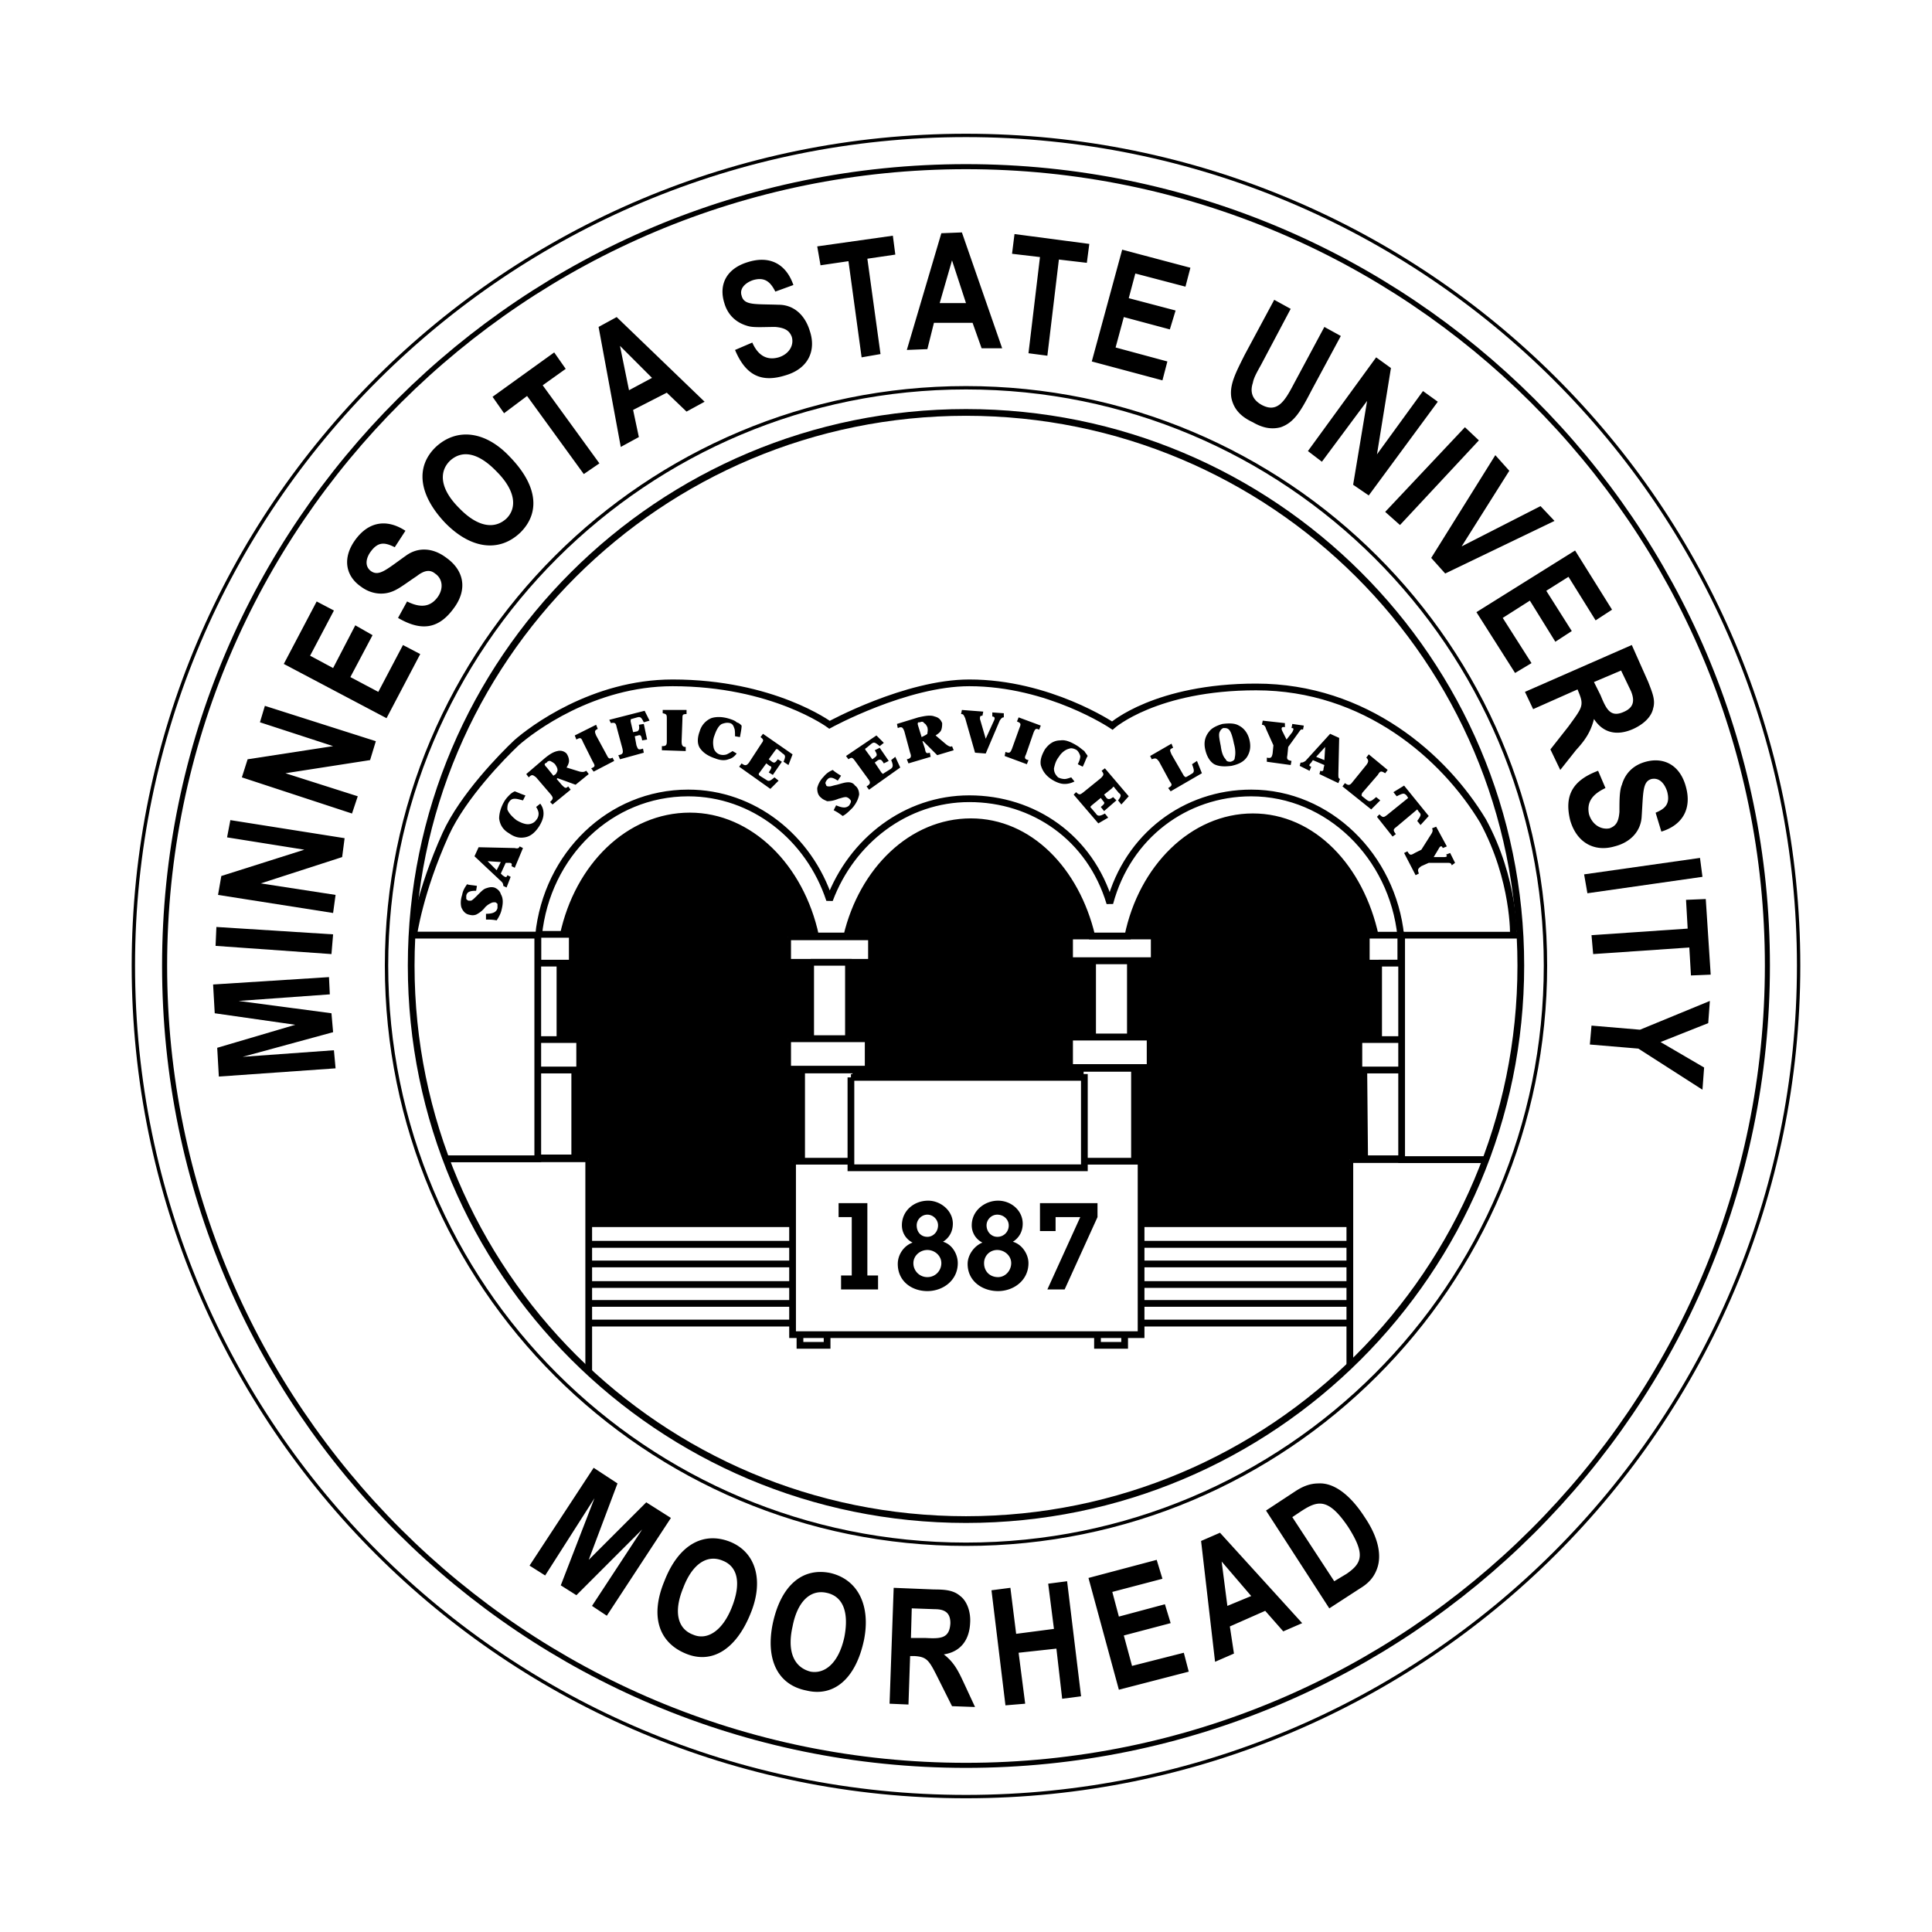 <svg xmlns="http://www.w3.org/2000/svg" width="2500" height="2500" viewBox="0 0 192.756 192.756"><path fill-rule="evenodd" clip-rule="evenodd" fill="#fff" d="M0 0h192.756v192.756H0V0z"/><path fill="none" stroke="#000" stroke-width=".786" stroke-miterlimit="2.613" d="M79.485 138.488l.656-5.74 26.242 2.789-.574 5.74"/><path fill-rule="evenodd" clip-rule="evenodd" d="M95.64 132.338l-1.968-3.279 2.296-2.379-1.23-.492-1.558 1.804-1.066-2.051-1.722.247 1.558 2.789-2.46 2.705 1.229.574 1.887-2.133 1.312 2.461 1.722-.246zM47.584 88.383c-.492-.083-.82-.083-.983-.165-.164.246-.411.574-.492 1.066-.164.492-.164.902-.082 1.23.164.41.41.656.738.738s.492.082.738 0c.328-.164.656-.41.902-.738.246-.246.41-.328.574-.41s.246-.082.41-.082c.082 0 .164.082.246.164v.41c-.082.328-.328.574-1.148.574v.574c.328 0 .656 0 1.066.082.164-.246.41-.656.492-1.065.165-.656.165-1.148-.082-1.559-.082-.328-.41-.574-.656-.656-.328-.082-.574 0-.82.082s-.41.246-.902.738c-.246.246-.41.41-.574.492h-.246c-.082 0-.164-.082-.246-.164v-.328c.083-.41.41-.492.984-.492l.081-.491zM50.455 86.086h.328c.246 0 .328.082.246.328l.328.164.82-1.968-.328-.164c-.082.164-.164.246-.492.164l-3.608-.082-.41.902 2.707 2.542c.165.165.165.328.165.411l.328.164.41-1.065-.328-.164c-.082.246-.164.246-.492 0l-.164-.165.49-1.067zm-.492-.082l-.41.82-.903-.902 1.313.082zM53.489 80.51c.164.246.246.492.246.656a.94.94 0 0 1-.246.657c-.164.245-.492.41-.82.41s-.738-.165-1.148-.41c-.41-.329-.738-.657-.902-1.066 0-.246 0-.492.165-.738.164-.246.328-.328.574-.328s.492.082.82.164l.246-.492c-.492-.164-.82-.328-1.066-.41a1.715 1.715 0 0 0-.492.328c-.164.165-.328.329-.492.574-.41.656-.574 1.312-.574 1.804.083.656.411 1.148.984 1.476.574.41 1.066.492 1.558.41.575-.082 1.066-.492 1.477-1.148.246-.41.41-.82.41-1.23 0-.328-.082-.656-.328-.984l-.412.327zM56.523 76.575c.164-.247.247-.493.247-.657 0-.246-.083-.492-.247-.739a.925.925 0 0 0-.902-.246c-.41.082-.82.328-1.394.82l-1.722 1.476.246.328c.328-.328.41-.246.738 0l1.476 1.722c.246.329.246.41-.082.738l.246.246 1.804-1.476-.246-.329c-.246.246-.328.164-.656-.164l-.491-.574.082-.082 1.804.656 1.312-1.066-.246-.328c-.164.082-.246.164-.656.082l-1.313-.407zm-1.968 0c-.246-.247-.246-.329-.164-.411l.164-.083c.083-.164.246-.164.328-.164.164.082.328.164.492.328.165.246.246.41.246.574s-.082.246-.164.41l-.246.164-.656-.818zM59.147 76c.246.41.246.492-.164.656l.246.328 2.05-1.066-.164-.328c-.328.164-.41.082-.574-.246l-1.066-1.968c-.165-.41-.165-.492.164-.656l-.164-.41-2.132 1.066.164.41c.41-.246.492-.164.656.246L59.147 76zM64.232 72.228l-.492.082c.082.41 0 .574-.164.656l-.41.082-.246-1.066c0-.164 0-.246.082-.246l.574-.165c.328-.082.41 0 .656.492l.574-.164-.492-.984-3.526.902.164.328c.41-.082.492 0 .574.41l.574 2.133c.082.41.082.574-.41.656l.165.41 2.378-.656-.082-.41c-.492.164-.492.082-.656-.329l-.164-.902.328-.082c.246-.082.328 0 .41.492l.492-.082-.329-1.557zM66.528 73.95c0 .41-.082.492-.492.492v.41l2.379.082v-.41c-.328 0-.41-.164-.41-.574l.082-2.214c0-.411 0-.493.41-.493v-.41h-2.378v.328c.41.082.41.164.41.575v2.214h-.001zM73.088 74.934c-.246.164-.41.246-.574.328a1.14 1.14 0 0 1-.739 0 .936.936 0 0 1-.573-.656c-.083-.41-.083-.82.082-1.23.164-.492.41-.984.738-1.148.246-.082.492-.164.82-.082.246.082.328.246.41.492.082.164.082.492.082.82l.492.082c.082-.492.164-.82.164-1.148-.164-.164-.246-.246-.492-.328-.164-.164-.41-.246-.656-.328-.738-.246-1.394-.246-1.886-.083a2.03 2.03 0 0 0-1.148 1.312c-.246.656-.246 1.23 0 1.64.328.492.82.82 1.558 1.066.41.164.902.246 1.312.082.328-.082.574-.246.82-.575l-.41-.244zM76.86 78.706l.821-.82-.41-.328c-.492.411-.574.411-.82.246l-.656-.41c-.082-.083-.164-.164 0-.328l.656-.902.328.246c.246.082.246.165-.082.656l.41.246.902-1.312-.41-.246c-.246.328-.328.41-.574.246l-.328-.246.656-.902c.082-.082.082-.164.246-.082l.492.41c.246.165.328.247.082.821l.492.328.41-1.066-2.952-2.05-.246.328c.328.246.328.328.082.656l-1.23 1.886c-.246.328-.41.328-.738.083l-.246.328 3.115 2.212zM83.913 77.394c-.41-.247-.656-.41-.821-.574a2.106 2.106 0 0 0-.901.656c-.41.41-.574.82-.656 1.147 0 .411.082.738.41.985.164.164.41.246.574.328.41 0 .738-.082 1.148-.246.328-.082.492-.164.738-.164.082 0 .246.083.328.164.082.082.164.164.164.246 0 .164-.082.246-.164.41-.246.246-.574.328-1.312 0l-.246.492c.328.164.574.328.902.574.328-.164.656-.492.983-.82.41-.492.574-.902.656-1.312 0-.41-.164-.738-.41-.902-.165-.246-.411-.329-.656-.329-.328 0-.574.083-1.148.247-.411.082-.574.164-.738.164s-.246 0-.328-.082c0-.082-.082-.165-.082-.246 0-.083.082-.246.164-.328.246-.328.573-.246 1.066.082l.329-.492zM89.817 76.575l-.492-1.067-.41.328c.246.574.164.739-.082.902l-.656.41c-.082.083-.082.083-.246-.082l-.656-.984.328-.246c.246-.082.328-.082.574.329l.492-.246-.902-1.312-.492.246c.246.41.246.492.083.656l-.328.246-.657-.902c-.082-.082-.082-.164.083-.246l.492-.41c.246-.164.328-.164.82.246l.41-.328-.738-.738-3.034 2.05.246.328c.328-.246.41-.164.656.164l1.312 1.804c.246.327.246.491-.164.737l.246.329 3.115-2.214zM93.344 73.375c.247-.164.492-.328.574-.574.082-.246.082-.491.082-.655-.164-.41-.409-.574-.737-.656-.41-.165-.902-.082-1.641.082l-2.132.656.082.41c.411-.164.492-.083.656.328l.574 2.132c.164.41.082.574-.328.656l.164.41 2.214-.656-.082-.41c-.328.082-.41.082-.492-.41l-.246-.738h.082l1.394 1.394 1.641-.492-.164-.41c-.082.082-.246.082-.574-.164l-1.067-.903zm-1.722-.901c-.082-.246-.082-.328 0-.41h.164c.164-.082.328-.082.41.082.164.082.246.246.328.41.082.329 0 .492 0 .656-.082.082-.246.164-.41.246l-.164.082-.328-1.066zM98.346 73.704l-.574-1.968c0-.246 0-.328.246-.328l.082-.411-2.131-.164-.082.41c.246 0 .246.082.41.41l.983 3.444 1.066.082 1.395-3.28c.164-.246.246-.328.41-.328v-.41l-1.148-.082v.411c.164 0 .328.082.164.41l-.821 1.804zM100.971 74.688c-.164.41-.246.491-.656.328l-.082.41 2.215.82.164-.41c-.41-.082-.41-.246-.246-.574l.738-2.132c.162-.41.244-.492.572-.328l.164-.41-2.213-.82-.164.41c.41.164.41.246.246.656l-.738 2.05zM106.875 77.558c-.246.083-.492.165-.656.165a1.53 1.53 0 0 1-.656-.165c-.246-.246-.41-.492-.41-.902.082-.328.164-.738.492-1.148.246-.41.656-.738 1.066-.82.164-.083.492 0 .738.164.164.164.246.328.328.574 0 .246-.082.492-.246.82l.492.246c.246-.492.328-.82.492-1.066-.082-.164-.246-.328-.328-.492-.246-.164-.41-.328-.656-.492-.656-.41-1.23-.656-1.723-.574-.656 0-1.148.328-1.559.902-.328.574-.492 1.066-.41 1.559.164.574.492 1.066 1.148 1.476.41.246.82.41 1.23.41.328 0 .656-.082.984-.245l-.326-.412zM109.58 82.15l.984-.574-.328-.41c-.572.328-.738.246-.9 0l-.492-.574c-.082-.082-.082-.082.082-.246l.9-.738.246.328c.164.164.164.246-.246.574l.328.41 1.23-1.066-.328-.328c-.328.246-.492.246-.656.083l-.246-.329.82-.656c.082-.164.164-.164.246 0l.41.492c.246.164.246.329-.082.738l.328.41.738-.82-2.379-2.789-.328.246c.246.328.246.41-.082.738l-1.721 1.394c-.328.246-.41.328-.738 0l-.246.246 2.46 2.871zM119.422 75.918l-.492.328c.246.656.246.82-.082.984l-.41.246c-.164.082-.164.082-.328-.082l-1.23-2.132c-.164-.41-.246-.492.164-.656l-.164-.41-2.131 1.23.164.328c.41-.164.492-.082.736.246l1.066 1.968c.246.328.246.41-.164.655l.246.329 3.117-1.805-.492-1.229zM122.865 76.41c.738-.164 1.23-.41 1.559-.902.246-.41.41-.902.246-1.64-.164-.738-.574-1.23-1.066-1.476-.41-.246-.984-.246-1.639-.164-.574.164-1.066.41-1.312.738-.41.492-.574 1.066-.41 1.804.164.738.492 1.23.902 1.476.492.246 1.064.246 1.72.164zm-.736-3.772c.164 0 .326 0 .49.164.164.164.328.574.492 1.395.164.574.164 1.066.082 1.394 0 .246-.164.328-.41.41-.164 0-.41 0-.49-.246-.248-.246-.41-.656-.494-1.312-.162-.82-.246-1.23-.08-1.477a.636.636 0 0 1 .326-.328h.084zM127.049 74.359l-.082.82c-.082.411-.164.493-.574.411V76l2.379.328.082-.41c-.412-.083-.494-.164-.412-.574l.082-.82 1.066-1.476c.164-.246.246-.328.41-.246l.082-.41-1.148-.164-.08.41c.244 0 .244.082.08.41l-.574.738-.41-.82c-.164-.328-.08-.492.246-.41v-.41l-2.213-.246-.082.41c.164 0 .328.082.41.41l.738 1.639zM132.133 76.328l-.082.328c0 .246-.082.328-.328.246l-.082.328 1.887.902.164-.41c-.164-.082-.164-.165-.164-.492l.082-3.608-.902-.41-2.461 2.707c-.246.164-.328.164-.492.164l-.082.328.984.492.164-.41c-.246-.082-.246-.164 0-.41l.164-.246 1.148.491zm0-.493l-.82-.328.902-.984-.082 1.312zM137.709 79.854l-.41-.328c-.574.492-.656.492-.984.246l-.41-.328c-.082-.083-.082-.083 0-.329l1.559-1.804c.246-.41.328-.41.738-.164l.246-.328-1.887-1.558-.246.328c.246.246.246.41 0 .738l-1.395 1.721c-.246.329-.41.329-.736.083l-.246.328 2.869 2.297.902-.902zM141.398 80.756l.164.246c.246.246.246.328-.164.902l.328.411.82-.902-2.459-3.034-1.066.656.328.41c.656-.329.738-.329.984-.083l.162.247-2.131 1.722c-.328.246-.41.246-.738-.082l-.246.246 1.559 1.969.328-.246c-.328-.41-.246-.492.082-.738l2.049-1.724zM141.809 84.774l-.656.329c-.41.246-.49.246-.736-.164l-.328.164 1.146 2.214.328-.165c-.164-.41-.082-.492.246-.738l.738-.328h1.805c.328 0 .41 0 .492.246l.328-.246-.492-.984-.41.164c.164.164.082.246-.246.246h-.984l.492-.82c.164-.328.328-.328.41-.082l.41-.164-1.066-1.968-.41.164c.082.164.082.328-.082.574l-.985 1.558z"/><path d="M55.375 91.827s4.265-10.743 10.826-10.989c6.56-.164 12.3 2.296 14.842 7.545s.492 36.902.492 36.902l-25.258.328-.902-33.786zM83.011 92.811s4.264-10.743 10.825-10.907c6.561-.246 12.301 2.297 14.844 7.545 2.541 5.167.49 36.903.49 36.903l-25.338.328-.821-33.869zM111.303 91.499s4.182-10.742 10.742-10.988 12.303 2.296 14.844 7.544c2.543 5.249.492 36.902.492 36.902l-25.258.328-.82-33.786z" fill-rule="evenodd" clip-rule="evenodd" stroke="#000" stroke-width=".335" stroke-miterlimit="2.613"/><path d="M16.422 96.337c0-44.037 35.837-79.709 79.956-79.709 44.118 0 79.956 35.672 79.956 79.709 0 44.12-35.838 79.792-79.956 79.792-44.119 0-79.956-35.672-79.956-79.792z" fill="none" stroke="#000" stroke-width=".504" stroke-miterlimit="2.613"/><path fill-rule="evenodd" clip-rule="evenodd" fill="#fff" d="M58.41 129.959h76.92v2.051H58.41v-2.051z"/><path fill="none" stroke="#000" stroke-width=".671" stroke-miterlimit="2.613" d="M58.41 129.959h76.92v2.051H58.41v-2.051"/><path fill-rule="evenodd" clip-rule="evenodd" fill="#fff" d="M58.246 128.074h76.838v1.967H58.246v-1.967z"/><path fill="none" stroke="#000" stroke-width=".671" stroke-miterlimit="2.613" d="M58.246 128.074h76.838v1.967H58.246v-1.967"/><path fill-rule="evenodd" clip-rule="evenodd" fill="#fff" d="M57.917 124.137h76.921v2.051H57.917v-2.051z"/><path fill="none" stroke="#000" stroke-width=".671" stroke-miterlimit="2.613" d="M57.917 124.137h76.921v2.051H57.917v-2.051"/><path fill-rule="evenodd" clip-rule="evenodd" fill="#fff" d="M58.246 126.105h76.92v2.051h-76.92v-2.051z"/><path fill="none" stroke="#000" stroke-width=".671" stroke-miterlimit="2.613" d="M58.246 126.105h76.92v2.051h-76.92v-2.051"/><path fill-rule="evenodd" clip-rule="evenodd" fill="#fff" d="M58.41 122.088h76.838v2.049H58.41v-2.049z"/><path fill="none" stroke="#000" stroke-width=".671" stroke-miterlimit="2.613" d="M58.41 122.088h76.838v2.049H58.41v-2.049"/><path d="M57.261 132.01h78.561v3.068c-10.049 10.199-24.023 16.531-39.444 16.531-15.278 0-29.104-6.18-39.117-16.166v-3.433z" fill-rule="evenodd" clip-rule="evenodd" fill="#fff"/><path d="M57.261 132.01h78.561v3.068m-78.561.365v-3.434" fill="none" stroke="#000" stroke-width=".671" stroke-miterlimit="2.613"/><path fill-rule="evenodd" clip-rule="evenodd" fill="#fff" d="M109.498 132.83h2.707v1.395h-2.707v-1.395z"/><path fill="none" stroke="#000" stroke-width=".671" stroke-miterlimit="2.613" d="M109.498 132.83h2.707v1.395h-2.707v-1.395"/><path fill-rule="evenodd" clip-rule="evenodd" fill="#fff" d="M79.813 132.83h2.706v1.395h-2.706v-1.395z"/><path fill="none" stroke="#000" stroke-width=".671" stroke-miterlimit="2.613" d="M79.813 132.83h2.706v1.395h-2.706v-1.395"/><path fill-rule="evenodd" clip-rule="evenodd" fill="#fff" d="M107.777 106.588h5.412v9.432h-5.412v-9.432z"/><path fill="none" stroke="#000" stroke-width=".671" stroke-miterlimit="2.613" d="M107.777 106.588h5.412v9.432h-5.412v-9.432"/><path fill-rule="evenodd" clip-rule="evenodd" fill="#fff" d="M109.008 95.845h3.771v7.628h-3.771v-7.628z"/><path fill="none" stroke="#000" stroke-width=".671" stroke-miterlimit="2.613" d="M109.008 95.845h3.771v7.628h-3.771v-7.628"/><path fill-rule="evenodd" clip-rule="evenodd" fill="#fff" d="M106.711 103.473h8.037v3.033h-8.037v-3.033z"/><path fill="none" stroke="#000" stroke-width=".671" stroke-miterlimit="2.613" d="M106.711 103.473h8.037v3.033h-8.037v-3.033"/><path fill-rule="evenodd" clip-rule="evenodd" fill="#fff" d="M106.711 93.385h8.447v2.46h-8.447v-2.46z"/><path fill="none" stroke="#000" stroke-width=".671" stroke-miterlimit="2.613" d="M106.711 93.385h8.447v2.46h-8.447v-2.46"/><path fill-rule="evenodd" clip-rule="evenodd" fill="#fff" d="M79.977 106.752h5.412v9.432h-5.412v-9.432z"/><path fill="none" stroke="#000" stroke-width=".671" stroke-miterlimit="2.613" d="M79.977 106.752h5.412v9.432h-5.412v-9.432"/><path fill-rule="evenodd" clip-rule="evenodd" fill="#fff" d="M78.583 93.467h8.365v2.543h-8.365v-2.543z"/><path fill="none" stroke="#000" stroke-width=".671" stroke-miterlimit="2.613" d="M78.583 93.467h8.365v2.543h-8.365v-2.543"/><path fill-rule="evenodd" clip-rule="evenodd" fill="#fff" d="M80.879 96.01h3.772v7.627h-3.772V96.01z"/><path fill="none" stroke="#000" stroke-width=".671" stroke-miterlimit="2.613" d="M80.879 96.01h3.772v7.627h-3.772V96.01"/><path fill-rule="evenodd" clip-rule="evenodd" fill="#fff" d="M78.583 103.637h8.036v3.033h-8.036v-3.033z"/><path fill="none" stroke="#000" stroke-width=".671" stroke-miterlimit="2.613" d="M78.583 103.637h8.036v3.033h-8.036v-3.033"/><path fill-rule="evenodd" clip-rule="evenodd" fill="#fff" d="M55.867 96.01v7.791l-2.87-.082-.164-7.874 3.034.165z"/><path d="M55.867 96.01v7.791l-2.87-.082-.164-7.874 3.034.165m83.975-2.625h11.152s.164-5.577-3.035-11.481c-3.854-6.396-11.727-13.366-22.633-13.366-10.004 0-14.352 3.854-14.352 3.854s-6.314-4.264-14.269-4.264c-6.314 0-13.941 4.182-13.941 4.182s-5.658-4.182-15.663-4.182c-7.955 0-14.105 4.674-15.581 5.986-1.394 1.312-5.331 5.331-7.052 9.103-2.625 5.822-3.199 10.087-3.199 10.087h12.383" fill="none" stroke="#000" stroke-width=".671" stroke-miterlimit="2.613"/><path d="M84.487 93.385c1.558-6.561 6.479-11.399 12.383-11.399 5.823 0 10.497 4.839 12.055 11.399h3.607c1.395-6.807 6.479-11.892 12.465-11.892s10.742 5.085 12.219 11.892h2.543c-.82-7.955-7.217-14.27-14.926-14.27-6.561 0-12.301 4.265-14.105 10.989-1.967-6.561-7.625-10.415-14.022-10.415-6.314 0-11.727 4.182-13.941 10.087-2.05-6.232-7.626-10.661-14.105-10.661-7.791 0-14.105 6.15-14.925 14.188h2.46c1.476-6.889 6.561-11.891 12.629-11.891 5.986 0 11.071 5.084 12.547 11.973h3.116z" fill-rule="evenodd" clip-rule="evenodd" fill="#fff"/><path d="M84.487 93.385c1.558-6.561 6.479-11.399 12.383-11.399 5.823 0 10.497 4.839 12.055 11.399h3.607c1.395-6.807 6.479-11.892 12.465-11.892s10.742 5.085 12.219 11.892h2.543c-.82-7.955-7.217-14.27-14.926-14.27-6.561 0-12.301 4.265-14.105 10.989-1.967-6.561-7.625-10.415-14.022-10.415-6.314 0-11.727 4.182-13.941 10.087-2.05-6.232-7.626-10.661-14.105-10.661-7.791 0-14.105 6.15-14.925 14.188h2.46c1.476-6.889 6.561-11.891 12.629-11.891 5.986 0 11.071 5.084 12.547 11.973h3.116" fill="none" stroke="#000" stroke-width=".671" stroke-miterlimit="2.613"/><path fill-rule="evenodd" clip-rule="evenodd" fill="#fff" d="M53.653 93.221h3.444v2.871h-3.444v-2.871z"/><path fill="none" stroke="#000" stroke-width=".671" stroke-miterlimit="2.613" d="M53.653 93.221h3.444v2.871h-3.444v-2.871"/><path d="M58.737 115.609H44.485a55.348 55.348 0 0 0 14.241 21.238h.011v-21.238z" fill-rule="evenodd" clip-rule="evenodd" fill="#fff"/><path d="M58.737 115.609H44.485m14.241 21.239h.011V115.61" fill="none" stroke="#000" stroke-width=".671" stroke-miterlimit="2.613"/><path fill-rule="evenodd" clip-rule="evenodd" fill="#fff" d="M53.161 115.527h4.182v-8.775h-4.182v8.775z"/><path fill="none" stroke="#000" stroke-width=".671" stroke-miterlimit="2.613" d="M53.161 115.527h4.182v-8.775h-4.182v8.775"/><path fill-rule="evenodd" clip-rule="evenodd" fill="#fff" d="M52.997 103.719h4.838v3.033h-4.674l-.164-3.033z"/><path fill="none" stroke="#000" stroke-width=".671" stroke-miterlimit="2.613" d="M52.997 103.719h4.838v3.033h-4.674l-.164-3.033"/><path d="M44.485 115.609h9.168V93.303H41.108a56.492 56.492 0 0 0-.084 3.034c0 6.776 1.224 13.27 3.461 19.272z" fill-rule="evenodd" clip-rule="evenodd" fill="#fff"/><path fill="none" stroke="#000" stroke-width=".671" stroke-miterlimit="2.613" d="M44.485 115.609h9.168V93.303H41.108"/><path fill-rule="evenodd" clip-rule="evenodd" fill="#fff" d="M136.314 96.092h3.446v-2.789h-3.446v2.789z"/><path fill="none" stroke="#000" stroke-width=".671" stroke-miterlimit="2.613" d="M136.314 96.092h3.446v-2.789h-3.446v2.789"/><path d="M134.674 115.691h13.555a55.392 55.392 0 0 1-13.555 20.521v-20.521z" fill-rule="evenodd" clip-rule="evenodd" fill="#fff"/><path d="M134.674 115.691h13.555m-13.555 20.522v-20.521" fill="none" stroke="#000" stroke-width=".671" stroke-miterlimit="2.613"/><path fill-rule="evenodd" clip-rule="evenodd" fill="#fff" d="M137.545 96.092v7.709l2.871-.082.164-7.627h-3.035z"/><path fill="none" stroke="#000" stroke-width=".671" stroke-miterlimit="2.613" d="M137.545 96.092v7.709l2.871-.082.164-7.627h-3.035"/><path fill-rule="evenodd" clip-rule="evenodd" fill="#fff" d="M136.068 106.752h4.184v8.857h-4.102l-.082-8.857z"/><path fill="none" stroke="#000" stroke-width=".671" stroke-miterlimit="2.613" d="M136.068 106.752h4.184v8.857h-4.102l-.082-8.857"/><path fill-rule="evenodd" clip-rule="evenodd" fill="#fff" d="M140.496 103.719h-4.92v3.033h4.676l.244-3.033z"/><path fill="none" stroke="#000" stroke-width=".671" stroke-miterlimit="2.613" d="M140.496 103.719h-4.92v3.033h4.676l.244-3.033"/><path d="M148.229 115.691h-8.387V93.303h11.805a54.996 54.996 0 0 1-3.418 22.388z" fill-rule="evenodd" clip-rule="evenodd" fill="#fff"/><path fill="none" stroke="#000" stroke-width=".671" stroke-miterlimit="2.613" d="M148.229 115.691h-8.387V93.303h11.804"/><path fill-rule="evenodd" clip-rule="evenodd" fill="#fff" d="M79.075 115.855h34.771v17.303H79.075v-17.303z"/><path fill="none" stroke="#000" stroke-width=".671" stroke-miterlimit="2.613" d="M79.075 115.855h34.771v17.303H79.075v-17.303"/><path fill-rule="evenodd" clip-rule="evenodd" fill="#fff" d="M84.897 107.49h23.291v9.02H84.897v-9.02z"/><path d="M84.897 107.49h23.291v9.02H84.897v-9.02M41.024 96.337c0-30.506 24.766-55.189 55.354-55.189 30.589 0 55.354 24.683 55.354 55.189 0 30.507-24.766 55.272-55.354 55.272s-55.354-24.765-55.354-55.272z" fill="none" stroke="#000" stroke-width=".671" stroke-miterlimit="2.613"/><path fill-rule="evenodd" clip-rule="evenodd" d="M86.537 120.037h-2.87v1.395h1.312v5.822h-1.066v1.394h3.691v-1.394h-1.067v-7.217zM94.082 123.891c.656-.41.984-1.066.984-1.803 0-1.312-1.23-2.297-2.46-2.297-1.394 0-2.624.984-2.624 2.461 0 .736.41 1.393 1.066 1.721-.902.328-1.477 1.23-1.477 2.133 0 1.723 1.395 2.707 2.953 2.707 1.558 0 3.034-1.066 3.034-2.789 0-.903-.574-1.887-1.476-2.133zm-1.558 3.527a1.383 1.383 0 0 1-1.395-1.395c0-.738.656-1.312 1.395-1.312s1.394.574 1.394 1.312-.574 1.395-1.394 1.395zm0-4.02c-.656 0-1.066-.49-1.066-1.146 0-.574.492-1.066 1.066-1.066.574 0 1.066.492 1.066 1.066 0 .656-.492 1.146-1.066 1.146zM101.053 123.891c.656-.41.984-1.066.984-1.803 0-1.312-1.148-2.297-2.461-2.297s-2.625.984-2.625 2.461c0 .736.41 1.393 1.066 1.721-.82.328-1.476 1.23-1.476 2.133 0 1.723 1.476 2.707 3.034 2.707s3.035-1.066 3.035-2.789c.001-.903-.655-1.887-1.557-2.133zm-1.477 3.527c-.82 0-1.395-.574-1.395-1.395 0-.738.574-1.312 1.312-1.312s1.395.574 1.395 1.312-.574 1.395-1.312 1.395zm-.082-4.02c-.574 0-1.066-.49-1.066-1.146 0-.574.492-1.066 1.066-1.066.656 0 1.148.492 1.148 1.066a1.119 1.119 0 0 1-1.148 1.146zM103.758 120.037v2.787h1.558v-1.392h2.461l-3.281 7.216h1.723l3.279-7.216v-1.395h-5.74zM33.316 104.783l-9.103.656 9.021-2.459-.164-1.886-9.267-1.231 9.103-.656-.082-1.721-11.563.737.163 2.871 8.037 1.148-7.79 2.297.163 2.869 11.646-.82-.164-1.805zM33.234 93.221l-11.645-.738-.082 1.886 11.563.82.164-1.968zM33.48 89.285l-7.463-1.148 8.119-2.625.246-1.886-11.399-1.803-.328 1.721 7.709 1.23-8.283 2.625-.328 1.886 11.481 1.804.246-1.804zM35.694 79.444l-7.216-2.297 8.446-1.312.574-1.885-11.071-3.527-.492 1.64 7.299 2.379-8.529 1.312-.574 1.804 10.989 3.608.574-1.722zM41.926 65.257l-1.722-.902-2.46 4.674-2.788-1.476 2.214-4.182-1.722-.984-2.214 4.264-2.296-1.23 2.378-4.51-1.722-.903-3.281 6.233 10.251 5.412 3.362-6.396zM40.45 52.956c-1.886-1.23-3.69-.902-5.002.902-1.312 1.805-.984 3.608.574 4.675.984.738 2.214.902 3.28.41.574-.247 1.312-.82 2.296-1.477.738-.574 1.312-.656 1.804-.246.738.492.902 1.476.246 2.378-.738.984-1.722 1.066-3.034.41l-.902 1.641c2.378 1.394 4.1 1.066 5.576-.984 1.394-1.886.984-3.772-.738-5.002-1.394-1.066-2.87-1.066-4.018-.246-1.968 1.394-2.706 2.132-3.526 1.558-.656-.492-.492-1.312 0-1.968.738-.984 1.394-.902 2.378-.41l1.066-1.641zM44.386 52.136c2.542 2.624 5.413 3.034 7.545.983 1.968-1.968 1.722-4.674-1.066-7.544-2.378-2.542-5.249-2.952-7.38-.984-2.051 1.969-1.723 4.757.901 7.545zm1.395-1.476c-1.804-1.804-2.05-3.527-.902-4.674 1.23-1.148 2.87-.82 4.675 1.066 1.886 1.886 2.05 3.608.984 4.674-1.231 1.148-2.954.82-4.757-1.066zM59.803 46.231l-5.658-7.79 2.296-1.64-1.148-1.64-6.15 4.428 1.148 1.64 2.296-1.722 5.659 7.791 1.557-1.067zM61.526 31.634l-1.805.984 2.214 11.973 1.804-.984-.574-2.706 3.362-1.722 1.968 1.886 1.804-.984-8.773-8.447zm1.23 7.299l-.902-4.429 3.198 3.198-2.296 1.231zM79.157 28.436c-.738-2.132-2.378-2.952-4.51-2.296-2.214.656-2.952 2.296-2.378 4.101.328 1.147 1.148 1.968 2.378 2.296.574.164 1.558.082 2.707.082.901.082 1.394.328 1.64.984.246.82-.246 1.722-1.312 2.05-1.148.328-2.05-.164-2.625-1.476l-1.722.738c1.066 2.542 2.624 3.28 5.002 2.542 2.296-.656 3.117-2.46 2.461-4.428-.492-1.641-1.641-2.624-3.116-2.624-2.379-.083-3.444.082-3.69-.902-.246-.738.41-1.312 1.148-1.558 1.148-.328 1.722.164 2.214 1.148l1.803-.657zM87.849 35.325l-1.312-9.513 2.789-.41-.246-1.886-7.545 1.066.328 1.886 2.788-.41 1.312 9.595 1.886-.328zM95.968 23.188l-2.05.082-3.444 11.645 2.05-.082.656-2.625h3.854l.902 2.542h2.051l-4.019-11.562zm-2.215 7.053l1.23-4.265 1.394 4.265h-2.624zM104.496 35.489l1.149-9.594 2.789.327.246-1.886-7.463-.984-.246 1.968 2.787.328-1.147 9.595 1.885.246zM115.977 37.949l.492-1.886-5.166-1.395.82-3.034 4.592 1.231.574-1.886-4.674-1.23.656-2.461 5.002 1.312.493-1.886-6.807-1.804-3.033 11.153 7.051 1.886zM124.178 35.407c-.902 1.805-1.559 3.034-1.312 4.346.246 1.066.902 1.804 2.133 2.378.984.574 1.887.738 2.787.492 1.395-.492 2.051-1.722 3.117-3.772l2.871-5.331-1.641-.902-3.035 5.658c-.902 1.723-1.639 2.952-3.197 2.132-.902-.492-1.23-1.23-.902-2.214.082-.492.41-1.066.82-1.804l2.953-5.576-1.641-.902-2.953 5.495zM131.887 46.067L136.396 40l-1.394 8.364 1.559 1.066 6.888-9.349-1.476-1.066-4.592 6.315 1.394-8.611-1.476-1.066-6.807 9.349 1.395 1.065zM139.678 52.382l7.871-8.446-1.393-1.312-7.955 8.446 1.477 1.312zM144.188 57.22l10.906-5.248-1.395-1.476-7.871 4.018 4.756-7.545-1.395-1.558-6.396 10.252 1.395 1.557zM151.158 67.143l1.641-.984-2.871-4.51 2.707-1.723 2.541 4.101 1.64-1.067-2.543-4.017 2.215-1.395 2.707 4.347 1.639-1.067-3.689-5.904-9.842 6.151 3.855 6.068zM152.961 70.751l4.43-1.968.164.41c.492 1.23.246 1.476-1.066 3.28l-1.805 2.296.984 2.05 1.559-1.968c.902-.984 1.477-1.804 1.805-3.116.9 1.394 2.295 1.722 3.936.983 1.066-.492 1.805-1.229 1.969-2.05.244-.82-.082-1.558-.492-2.625l-1.641-3.69-10.66 4.674.817 1.724zm8.775-3.854l.984 2.05c.41.984.246 1.64-.656 2.05-1.395.656-1.805-.246-2.379-1.64l-.654-1.312 2.705-1.148zM165.754 82.97c2.133-.656 3.035-2.296 2.461-4.428-.574-2.214-2.215-3.034-4.018-2.542-1.23.328-2.051 1.147-2.379 2.296-.246.574-.246 1.558-.246 2.706-.082.984-.328 1.394-.984 1.64-.82.164-1.721-.328-2.049-1.394-.246-1.148.246-1.968 1.639-2.625l-.736-1.722c-2.625.984-3.363 2.542-2.789 4.921.656 2.295 2.461 3.197 4.428 2.624 1.641-.41 2.625-1.558 2.707-2.953.164-2.459.082-3.525.984-3.771.818-.165 1.311.491 1.557 1.23.328 1.23-.164 1.722-1.148 2.132l.573 1.886zM158.375 89.121l11.48-1.64-.246-1.887-11.562 1.641.328 1.886zM158.949 95.189l9.594-.656.164 2.789 1.969-.082-.492-7.545-1.969.082.164 2.87-9.594.656.164 1.886zM158.619 104.211l4.84.408 6.396 4.102.165-2.215-4.348-2.541 4.758-1.887.164-2.215-6.971 2.871-4.838-.41-.166 1.887zM54.391 157.186l4.92-7.709-3.362 8.693 1.558.984 6.561-6.56-5.003 7.627 1.477.982 6.396-9.758-2.46-1.558-5.741 5.74 2.871-7.625-2.379-1.559-6.396 9.758 1.558.985zM66.282 157.76c-1.394 3.361-.656 6.068 2.133 7.217 2.542 1.066 5.002-.328 6.478-4.02 1.312-3.197.574-6.068-2.05-7.133-2.707-1.066-5.167.328-6.561 3.936zm1.886.656c.902-2.379 2.378-3.363 3.936-2.707 1.476.574 1.886 2.215.902 4.676-.984 2.459-2.542 3.279-3.854 2.705-1.558-.574-1.968-2.295-.984-4.674zM77.107 161.941c-.738 3.527.41 6.15 3.362 6.725 2.706.656 4.92-1.146 5.74-5.084.656-3.361-.574-5.986-3.362-6.643-2.788-.574-4.92 1.231-5.74 5.002zm1.968.329c.492-2.543 1.804-3.689 3.362-3.361 1.641.328 2.296 1.887 1.804 4.428-.574 2.625-1.968 3.691-3.362 3.445-1.64-.411-2.379-1.97-1.804-4.512zM90.638 170.061l.164-4.838h.41c1.312.082 1.476.41 2.46 2.379l1.312 2.623 2.295.082-1.065-2.297c-.574-1.229-.984-2.131-2.05-2.951 1.641-.246 2.542-1.395 2.625-3.117.083-1.146-.328-2.215-.984-2.705-.656-.574-1.477-.656-2.625-.656l-4.018-.164-.41 11.562 1.886.082zm.328-9.594l2.296.082c1.065 0 1.558.408 1.558 1.393-.082 1.559-.984 1.559-2.542 1.477h-1.394l.082-2.952zM102.283 169.979l-.656-5.084 3.771-.411.575 5.002 1.886-.246-1.394-11.48-1.887.246.574 4.51-3.771.492-.574-4.592-1.887.246 1.394 11.481 1.969-.164zM118.602 166.781l-.493-1.886-5.166 1.312-.82-3.035 4.674-1.231-.574-1.884-4.592 1.23-.656-2.461 5.002-1.312-.573-1.887-6.806 1.805 3.033 11.152 6.971-1.803zM121.719 152.922l-1.887.82 1.395 12.055 1.885-.82-.41-2.707 3.527-1.557 1.803 2.049 1.887-.82-8.2-9.02zm.736 7.299l-.572-4.43 2.951 3.445-2.379.985zM132.625 160.467l3.033-1.969c.82-.492 1.395-1.066 1.723-1.969.492-1.311.164-3.115-1.23-5.166-1.477-2.295-3.115-3.443-4.592-3.361-.902 0-1.641.326-2.379.818l-2.869 1.887 6.314 9.76zm-2.953-9.596c1.723-1.148 2.789-1.559 4.838 1.477 1.723 2.705 1.395 3.607-.162 4.674l-1.23.738-4.184-6.396.738-.493z"/><path d="M13.306 96.337c0-45.759 37.231-82.826 83.072-82.826s83.071 37.067 83.071 82.826c0 45.841-37.23 82.909-83.071 82.909s-83.072-37.068-83.072-82.909zm25.258 0c0-31.818 25.832-57.65 57.814-57.65 31.981 0 57.813 25.832 57.813 57.65 0 31.901-25.832 57.733-57.813 57.733-31.982 0-57.814-25.832-57.814-57.733z" fill="none" stroke="#000" stroke-width=".335" stroke-miterlimit="2.613"/></svg>